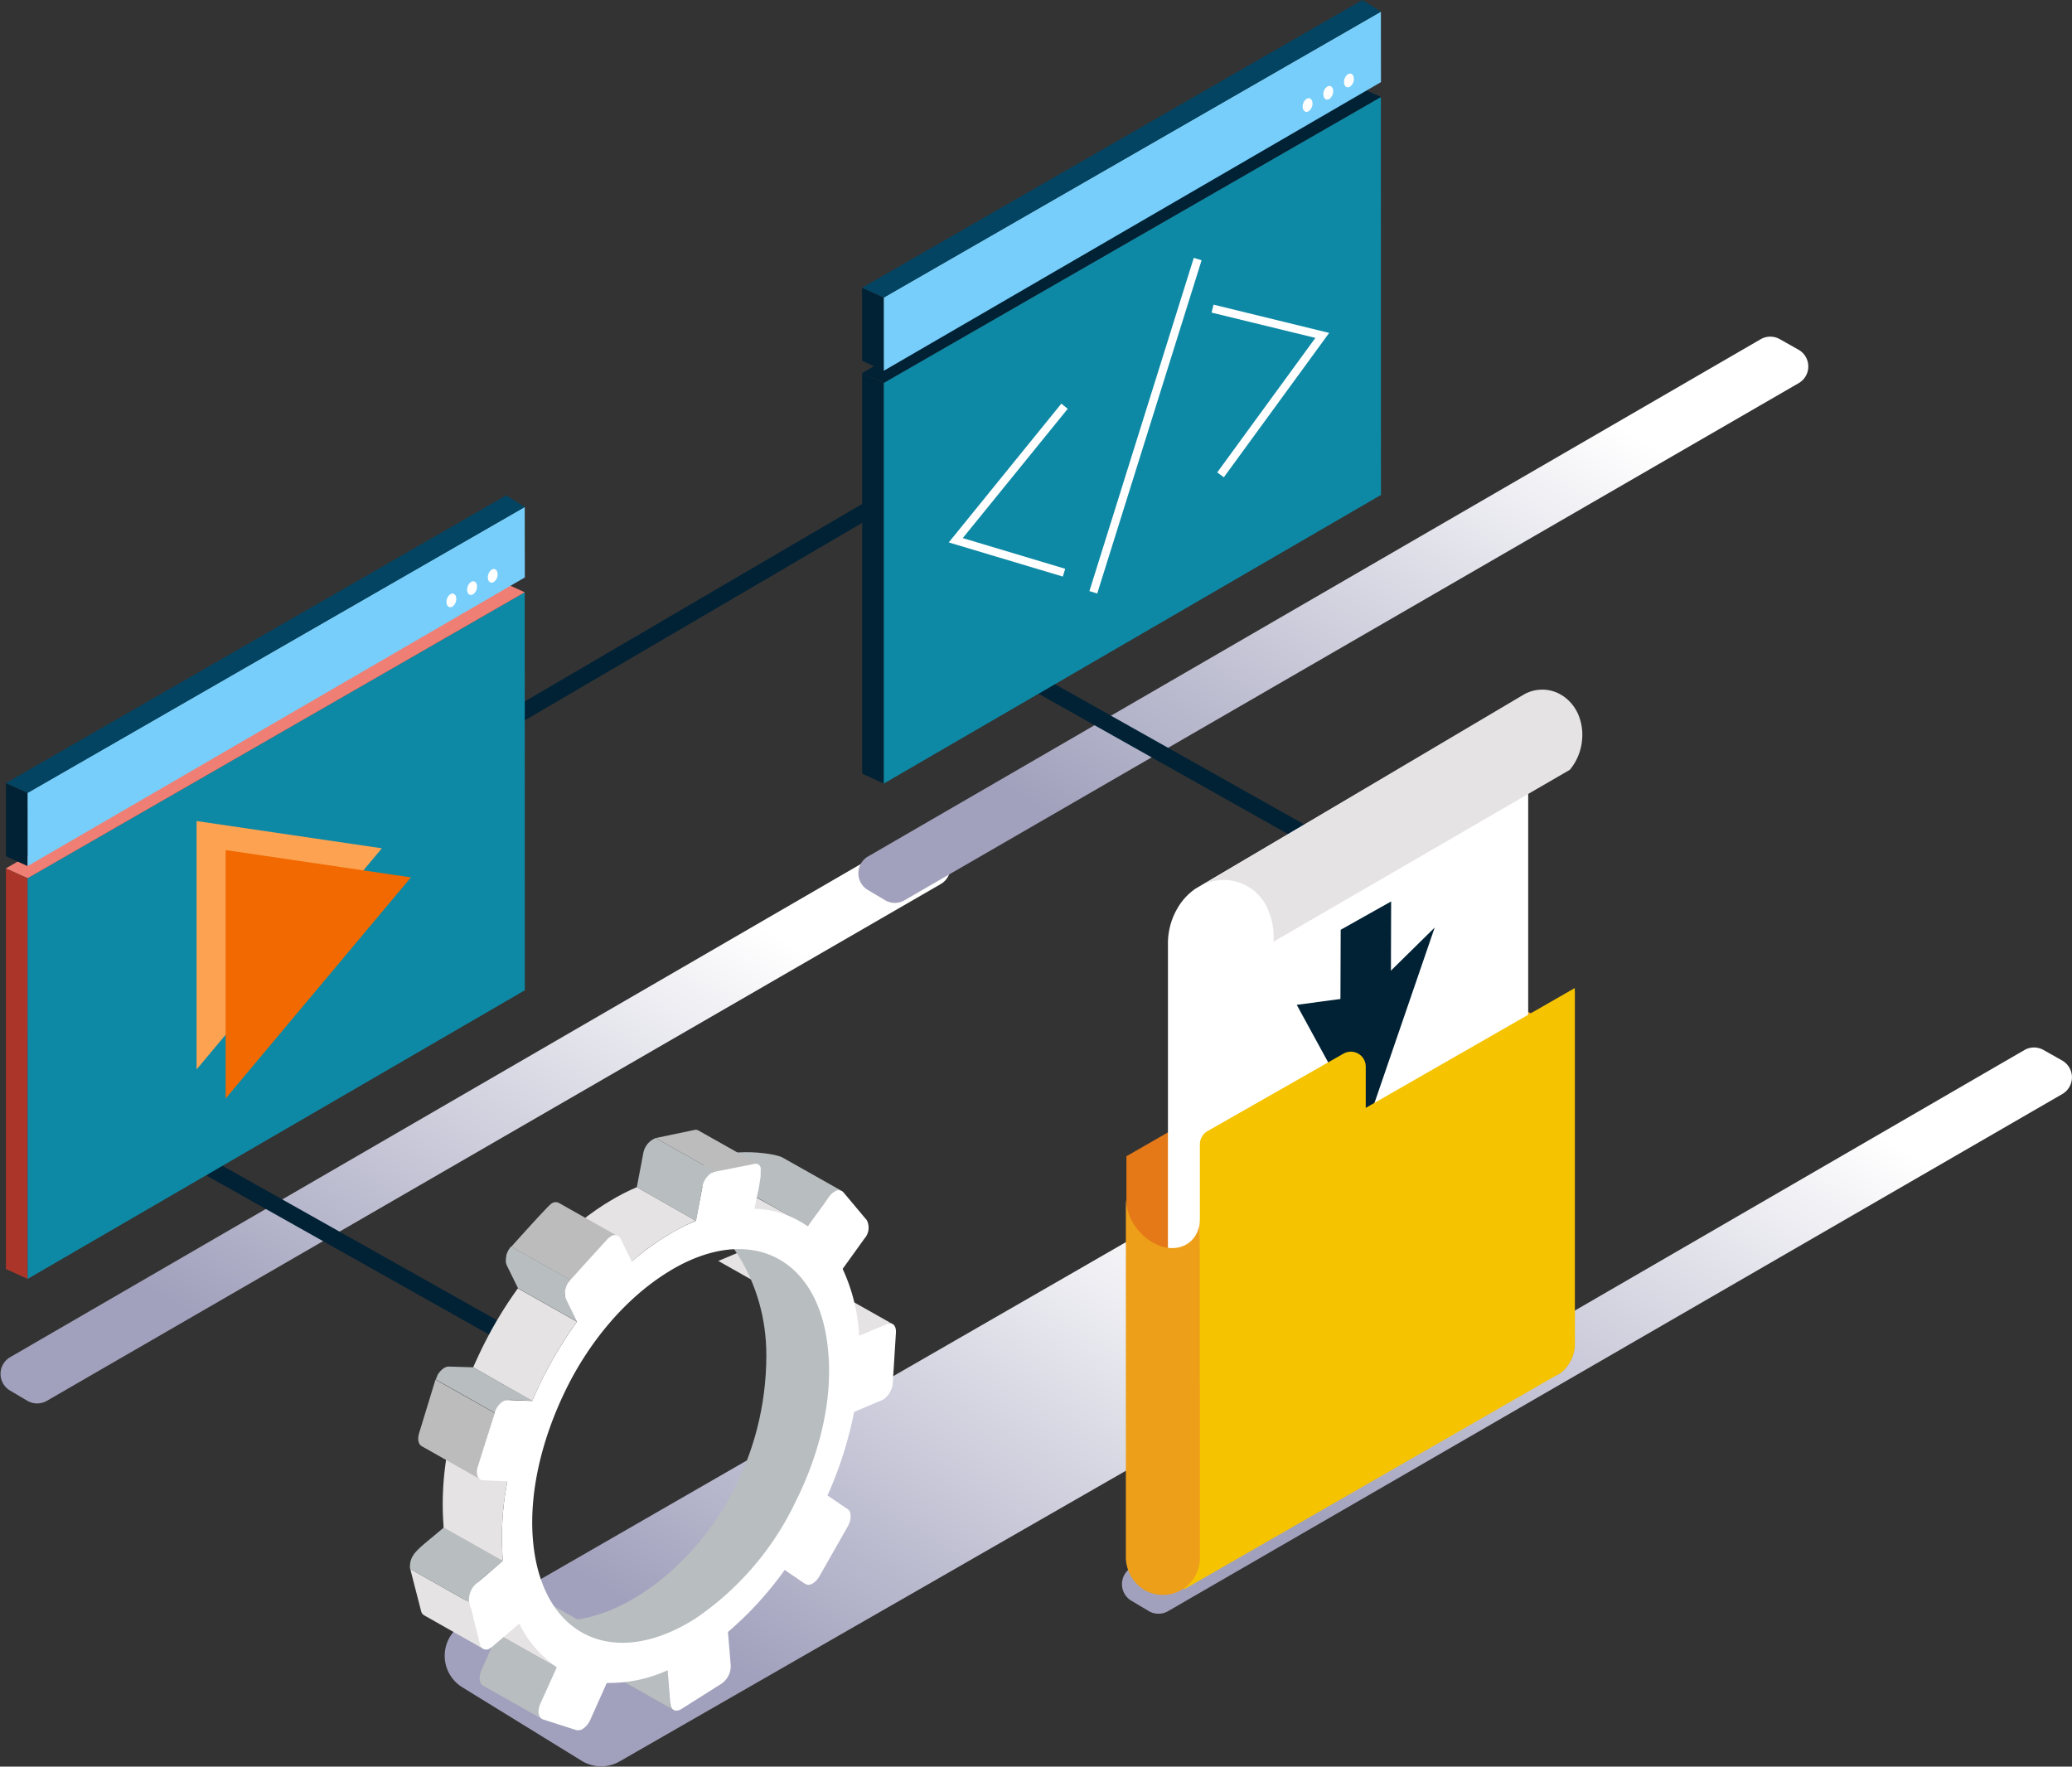 <svg xmlns="http://www.w3.org/2000/svg" xmlns:xlink="http://www.w3.org/1999/xlink" viewBox="0 0 253.07 215.77"><rect x="0" y="0" width="253.07" height="215.77" fill="#333333" stroke="none"/><defs><style>.cls-1{fill:#828282;}.cls-2{fill:none;}.cls-3{isolation:isolate;}.cls-4,.cls-5,.cls-6,.cls-7{mix-blend-mode:multiply;}.cls-4{fill:url(#_ÂÁ_Ï_ÌÌ_È_ËÂÌÚ_2);}.cls-5{fill:url(#_ÂÁ_Ï_ÌÌ_È_ËÂÌÚ_2-2);}.cls-6{fill:url(#_ÂÁ_Ï_ÌÌ_È_ËÂÌÚ_2-3);}.cls-7{fill:url(#_ÂÁ_Ï_ÌÌ_È_ËÂÌÚ_2-4);}.cls-8{fill:#012235;}.cls-9{fill:#0e89a5;}.cls-10{fill:#77cefa;}.cls-11{fill:#034462;}.cls-12{fill:#fff;}.cls-13{fill:#ed9f19;}.cls-14{fill:#e57917;}.cls-15{fill:#e5e3e4;}.cls-16{fill:#f5c300;}.cls-17{fill:#ab3529;}.cls-18{fill:#ef7f74;}.cls-19{fill:#fca251;}.cls-20{fill:#f16900;}.cls-21{fill:#727272;}.cls-22{fill:#b8bdc0;}.cls-23{clip-path:url(#clip-path);}.cls-24{fill:#bcbcbc;}.cls-25{clip-path:url(#clip-path-2);}.cls-26{clip-path:url(#clip-path-3);}</style><linearGradient id="_ÂÁ_Ï_ÌÌ_È_ËÂÌÚ_2" x1="168.66" y1="206.5" x2="220.44" y2="120.21" gradientUnits="userSpaceOnUse"><stop offset="0.13" stop-color="#a1a1bd"/><stop offset="0.89" stop-color="#fff"/></linearGradient><linearGradient id="_ÂÁ_Ï_ÌÌ_È_ËÂÌÚ_2-2" x1="31.64" y1="180.83" x2="83.42" y2="94.54" xlink:href="#_ÂÁ_Ï_ÌÌ_È_ËÂÌÚ_2"/><linearGradient id="_ÂÁ_Ï_ÌÌ_È_ËÂÌÚ_2-3" x1="136.45" y1="119.68" x2="188.23" y2="33.39" xlink:href="#_ÂÁ_Ï_ÌÌ_È_ËÂÌÚ_2"/><linearGradient id="_ÂÁ_Ï_ÌÌ_È_ËÂÌÚ_2-4" x1="92.56" y1="220.64" x2="144.68" y2="133.78" xlink:href="#_ÂÁ_Ï_ÌÌ_È_ËÂÌÚ_2"/><clipPath id="clip-path"><path class="cls-1" d="M68,203.64l-7.23-4.08a13.23,13.23,0,0,1-4.52-5.32l7.23,4.08A13.23,13.23,0,0,0,68,203.64Z"/></clipPath><clipPath id="clip-path-2"><path class="cls-2" d="M77.17,154.08,69.94,150a33.44,33.44,0,0,1,3.88-2.9l.69-.42A25.08,25.08,0,0,1,77.78,145L85,149.11a24.47,24.47,0,0,0-3.27,1.65l-.69.42A32.61,32.61,0,0,0,77.17,154.08Z"/></clipPath><clipPath id="clip-path-3"><path class="cls-2" d="M65,171.11,57.78,167c.4-.91.83-1.83,1.28-2.74a49.67,49.67,0,0,1,4.2-6.93l7.22,4.07a51.38,51.38,0,0,0-4.2,6.94C65.83,169.27,65.41,170.19,65,171.11Z"/></clipPath></defs><g class="cls-3"><g id="Layer_2" data-name="Layer 2"><g id="Layer_1-2" data-name="Layer 1"><path class="cls-4" d="M251.87,129.53l-2.27-1.28a2.35,2.35,0,0,0-2.34,0L138.2,191.45a2.36,2.36,0,0,0,0,4.07l2.1,1.25a2.35,2.35,0,0,0,2.39,0l109.22-63.16A2.36,2.36,0,0,0,251.87,129.53Z"/><path class="cls-5" d="M114.84,103.86l-2.26-1.28a2.37,2.37,0,0,0-2.35,0l-109,63.19a2.36,2.36,0,0,0,0,4.07l2.11,1.25a2.38,2.38,0,0,0,2.39,0L114.86,108A2.36,2.36,0,0,0,114.84,103.86Z"/><path class="cls-6" d="M219.66,42.71l-2.27-1.28a2.35,2.35,0,0,0-2.34,0L106,104.62a2.37,2.37,0,0,0,0,4.08l2.1,1.25a2.35,2.35,0,0,0,2.39,0L219.68,46.8A2.35,2.35,0,0,0,219.66,42.71Z"/><path class="cls-7" d="M181.84,146.51l-15-9a4.51,4.51,0,0,0-4.57-.05L56.57,198.33a4.51,4.51,0,0,0-.12,7.74l14.61,9a4.53,4.53,0,0,0,4.61.07l106.08-60.9A4.5,4.5,0,0,0,181.84,146.51Z"/><rect class="cls-8" x="141.67" y="69.35" width="2" height="46.28" transform="translate(-7.88 171.49) rotate(-60.64)"/><rect class="cls-8" x="44.95" y="130.94" width="2" height="46.28" transform="translate(-110.87 118.6) rotate(-60.64)"/><polygon class="cls-8" points="105.3 94.49 107.95 95.7 107.95 46.78 105.3 45.56 105.3 94.49"/><polygon class="cls-9" points="107.95 46.75 107.95 95.7 168.67 60.45 168.66 11.84 107.95 46.75"/><polygon class="cls-8" points="105.3 45.56 107.95 46.76 168.67 11.84 166.03 10.64 105.3 45.56"/><polygon class="cls-8" points="105.3 44.07 107.95 45.28 107.95 36.35 105.3 35.14 105.3 44.07"/><polygon class="cls-10" points="107.95 36.33 107.95 45.28 168.67 10.03 168.66 1.42 107.95 36.33"/><polygon class="cls-11" points="105.3 35.14 107.95 36.34 168.67 1.42 166.4 0 105.3 35.14"/><polygon class="cls-12" points="147.98 38.18 160.66 41.27 148.67 57.7 149.48 58.29 162.34 40.66 148.22 37.21 147.98 38.18"/><polygon class="cls-12" points="129.63 49.3 115.88 66.25 129.81 70.42 130.1 69.47 117.59 65.72 130.41 49.93 129.63 49.3"/><rect class="cls-8" x="55.84" y="74.7" width="54.52" height="2" transform="translate(-26.86 52.35) rotate(-30.34)"/><path class="cls-13" d="M185.4,122.7c-1.88-1.73-2.39-5.34-2.45-7.2v48.55a4.71,4.71,0,0,0,2.32,4.06,4.31,4.31,0,0,0,3.85.24,5.27,5.27,0,0,0,1.51-.67,4.61,4.61,0,0,0,1.72-3.63V120.78C192.35,124.54,188.18,125.26,185.4,122.7Z"/><polygon class="cls-14" points="137.58 188.3 182.95 162.24 182.95 115.16 137.58 141.22 137.58 188.3"/><path class="cls-12" d="M143.74,111.06a8.51,8.51,0,0,0-1.09,4.15v54.53l44-25.38V84.61l-40.62,23.92A7.38,7.38,0,0,0,143.74,111.06Z"/><path class="cls-15" d="M190.9,85l-.48-.28a4.56,4.56,0,0,0-4.22.06l-39.47,23.37a5.86,5.86,0,0,1,8.3,3.37,8,8,0,0,1,.51,3.5l36.2-21a6.62,6.62,0,0,0,1.5-3.75,6.33,6.33,0,0,0-.39-2.79A5.22,5.22,0,0,0,190.9,85Z"/><polygon class="cls-8" points="163.71 124.25 169.88 120.79 169.91 110.1 163.75 113.56 163.71 124.25"/><polygon class="cls-8" points="158.38 122.73 166.74 138.02 175.23 113.29 166.79 121.6 158.38 122.73"/><path class="cls-16" d="M144.62,194.12l46-26.44a4.61,4.61,0,0,0,1.72-3.63V120.68L146.7,146.84Z"/><path class="cls-13" d="M139.75,151a6.44,6.44,0,0,1-2.24-4.66v43.79a4.73,4.73,0,0,0,2.24,4.05,4.52,4.52,0,0,0,6.8-4.05V148.81C146.55,152.44,142.76,153.67,139.75,151Z"/><path class="cls-16" d="M164.09,128.69l-16.62,9.47a1.85,1.85,0,0,0-.92,1.59v28.93l20.26-11.56V130.27A1.82,1.82,0,0,0,164.09,128.69Z"/><polygon class="cls-17" points="0.72 154.99 3.38 156.21 3.38 107.28 0.72 106.06 0.72 154.99"/><polygon class="cls-9" points="3.37 107.26 3.38 156.2 64.1 120.95 64.09 72.34 3.37 107.26"/><polygon class="cls-18" points="0.72 106.06 3.38 107.26 64.1 72.34 61.45 71.14 0.72 106.06"/><polygon class="cls-8" points="0.72 104.57 3.38 105.79 3.38 96.86 0.72 95.64 0.72 104.57"/><polygon class="cls-10" points="3.37 96.83 3.38 105.78 64.1 70.53 64.09 61.92 3.37 96.83"/><polygon class="cls-11" points="0.72 95.64 3.38 96.84 64.1 61.92 61.83 60.5 0.72 95.64"/><polygon class="cls-19" points="24.01 130.62 46.64 103.61 24.01 100.28 24.01 130.62"/><polygon class="cls-20" points="27.56 134.17 50.19 107.16 27.56 103.83 27.56 134.17"/><path class="cls-12" d="M55,72.58a1.16,1.16,0,0,0-.45,1.12c.07.41.4.58.72.38A1.16,1.16,0,0,0,55.72,73C55.65,72.55,55.32,72.38,55,72.58Z"/><path class="cls-12" d="M57.53,71.08a1.17,1.17,0,0,0-.46,1.12c.08.41.4.58.72.38a1.16,1.16,0,0,0,.46-1.12C58.17,71.05,57.85,70.88,57.53,71.08Z"/><path class="cls-12" d="M60.05,69.58a1.16,1.16,0,0,0-.45,1.12c.07.41.39.58.72.38A1.18,1.18,0,0,0,60.77,70C60.7,69.55,60.37,69.38,60.05,69.58Z"/><path class="cls-12" d="M159.57,12.08a1.17,1.17,0,0,0-.45,1.11c.08.42.4.59.72.39a1.14,1.14,0,0,0,.45-1.12C160.22,12.05,159.9,11.88,159.57,12.08Z"/><path class="cls-12" d="M162.1,10.58a1.13,1.13,0,0,0-.45,1.11c.07.42.39.59.72.39a1.18,1.18,0,0,0,.45-1.12C162.74,10.55,162.42,10.38,162.1,10.58Z"/><path class="cls-12" d="M164.62,9.08a1.17,1.17,0,0,0-.45,1.11c.07.42.4.59.72.39a1.14,1.14,0,0,0,.45-1.12C165.27,9.05,165,8.88,164.62,9.08Z"/><rect class="cls-12" x="118.59" y="51.5" width="42.65" height="1" transform="translate(48.47 169.97) rotate(-72.61)"/><g class="cls-3"><path class="cls-21" d="M63.37,197.64a.89.89,0,0,0,.41.76l18.5,10.44a.9.9,0,0,1-.41-.76Z"/></g><path class="cls-15" d="M91.73,152.33l-4,1.68,16.61,9.37,4-1.68a.74.74,0,0,1,.65,0l-16.61-9.37A.77.77,0,0,0,91.73,152.33Z"/><path class="cls-22" d="M81.54,204,63,193.56l.33,4.08a.89.89,0,0,0,.41.76l18.5,10.44a.9.9,0,0,1-.41-.76Z"/><path class="cls-22" d="M85.79,142.48l12.86,7.3c1.8-2.31,3.09-4.92,4.2-4.3l-7.27-4.1C94.53,140.78,87.68,139.87,85.79,142.48Z"/><path class="cls-22" d="M85.1,148.06c3.31,1.87,8.5,8.25,8.5,17.44,0,25.16-25.64,40.33-32.6,28.17,13.06,22.81,53.45-6.76,38.51-38C97.92,152.35,85.1,148.06,85.1,148.06Z"/><path class="cls-22" d="M68,203.64l-7.23-4.08L58.8,204c-.36.82-.27,1.62.19,1.88,6.17,3.47,1.06.6,7.23,4.08-.46-.27-.55-1.06-.19-1.88Z"/><g class="cls-3"><path class="cls-15" d="M82.56,140.78c-1.46-.83.94,1.88-.85,1.82l11.55,6.48a51.48,51.48,0,0,1,6.25,1.15l-7.19-4Z"/></g><g class="cls-3"><path class="cls-1" d="M68,203.64l-7.23-4.08a13.23,13.23,0,0,1-4.52-5.32l7.23,4.08A13.23,13.23,0,0,0,68,203.64Z"/><g class="cls-23"><path class="cls-15" d="M63.44,198.32l-7.23-4.08a13.23,13.23,0,0,0,4.52,5.32L68,203.64A13.23,13.23,0,0,1,63.44,198.32Z"/></g></g><path class="cls-24" d="M84.86,138l-4.78,1,7.22,4.08,4.79-.95a.67.67,0,0,1,.51.06l-7.23-4.08A.72.72,0,0,0,84.86,138Z"/><path class="cls-22" d="M78.57,140.85,77.78,145,85,149.11l.79-4.18a2.46,2.46,0,0,1,1.5-1.86L80.08,139A2.46,2.46,0,0,0,78.57,140.85Z"/><path class="cls-15" d="M58.65,200.85l-1.31-5.13-7.23-4.08,1.32,5.13a.81.81,0,0,0,.37.52c6.17,3.49,1.06.61,7.23,4.09A.87.87,0,0,1,58.65,200.85Z"/><path class="cls-22" d="M50.09,191a.45.45,0,0,0,0,.11,1.46,1.46,0,0,0,0,.52l7.23,4.08a1.43,1.43,0,0,1,0-.51s0-.08,0-.12c.16-1.34,1.25-2,4.11-4.43l-7.23-4.08C51.47,188.92,50.27,189.57,50.09,191Z"/><g class="cls-3"><g class="cls-25"><path class="cls-15" d="M69.94,150l7.23,4.08a29.53,29.53,0,0,1,7.84-5L77.78,145A29.24,29.24,0,0,0,69.94,150Z"/></g></g><path class="cls-15" d="M54.74,176.84a35.76,35.76,0,0,0-.57,9.47l0,.27,7.23,4.08c0-.1,0-.18,0-.27a35.76,35.76,0,0,1,.57-9.47Z"/><path class="cls-24" d="M67.36,147c-.41.24-4.59,4.92-4.91,5.27l7.23,4.08c1.11-1.23,2.07-2.19,2.79-3,1.7-1.93,2.36-2.74,3-2.36l-7.23-4.08A.88.88,0,0,0,67.36,147Z"/><path class="cls-24" d="M60.42,172.58l-7.23-4.08-2,6.54c-.23.73-.09,1.37.31,1.59l7.22,4.08c-.39-.22-.53-.86-.3-1.59Z"/><g class="cls-3"><g class="cls-26"><path class="cls-15" d="M59.42,163.59l-.36.7c-.45.91-.88,1.83-1.28,2.74L65,171.11c.4-.92.82-1.84,1.27-2.74l.36-.7a51.79,51.79,0,0,1,3.84-6.24l-7.22-4.07A49.69,49.69,0,0,0,59.42,163.59Z"/></g></g><path class="cls-22" d="M69,158.15V158a1.9,1.9,0,0,1,.05-.4,1.1,1.1,0,0,1,0-.16,3.1,3.1,0,0,1,.21-.55,2.54,2.54,0,0,1,.4-.57l-7.23-4.08a2.5,2.5,0,0,0-.39.57h0a2.74,2.74,0,0,0-.21.54l0,.16a1.92,1.92,0,0,0-.05.41v.15a1.55,1.55,0,0,0,.11.46l1.39,2.83,7.22,4.07-1.38-2.82A1.15,1.15,0,0,1,69,158.15Z"/><path class="cls-22" d="M54.82,166.91c-.58,0-1.12.57-1.4,1.07l0,.06h0a2.53,2.53,0,0,0-.19.45l7.23,4.08a2.53,2.53,0,0,1,.19-.45,2.11,2.11,0,0,1,.39-.56,2.28,2.28,0,0,1,.22-.22c.67-.57.87-.35,3.79-.24L57.78,167Z"/><path class="cls-12" d="M108.27,161.7l-3.35,1.41c0-.1,0-.19,0-.29a22.21,22.21,0,0,0-2-7.84l2.66-3.7a2,2,0,0,0,.29-2.25L103,145.61a.79.79,0,0,0-1.08-.06,2.41,2.41,0,0,0-.66.6l-2.62,3.63a11.63,11.63,0,0,0-6.49-2.14L92.7,145l.2-1.31,0-.37a1.63,1.63,0,0,0,0-.38,1,1,0,0,0,0-.35.63.63,0,0,0-.82-.42l-4.79.95a1.29,1.29,0,0,0-.39.16,2.67,2.67,0,0,0-1.11,1.7L85,149.11a24.47,24.47,0,0,0-3.27,1.65l-.69.42a32.61,32.61,0,0,0-3.88,2.9l-1.38-2.81a.78.78,0,0,0-1.2-.23,1.88,1.88,0,0,0-.45.37l-4.46,4.9a2.3,2.3,0,0,0-.58,2.3l1.38,2.82a51.38,51.38,0,0,0-4.2,6.94c-.45.9-.87,1.82-1.27,2.74l-3-.12a1.15,1.15,0,0,0-.59.18,2.54,2.54,0,0,0-1,1.41l-2.05,6.54c-.29.9,0,1.65.61,1.68l3,.12a35.76,35.76,0,0,0-.57,9.47c0,.09,0,.17,0,.27l-3.24,2.77a2.52,2.52,0,0,0-.85,2.29l1.31,5.13a.78.78,0,0,0,1.27.44,1.44,1.44,0,0,0,.25-.18l3.27-2.79A13.23,13.23,0,0,0,68,203.64L66,208.07c-.39.89-.25,1.74.31,1.93l4.07,1.31a1.05,1.05,0,0,0,.79-.14,2.6,2.6,0,0,0,.94-1.14l2-4.48A17.18,17.18,0,0,0,81.54,204l.33,4.09c.07.77.65,1.07,1.35.65l4.92-3.11a2.62,2.62,0,0,0,1.11-2.22l-.34-4.08a42.55,42.55,0,0,0,6.93-7.58l2.49,1.7a.86.86,0,0,0,.94-.06,2.41,2.41,0,0,0,.81-.86l3.46-6.09c.47-.83.47-1.79,0-2.11l-2.47-1.68a47.28,47.28,0,0,0,3.25-10.2l3.39-1.43a1.51,1.51,0,0,0,.18-.09,2.67,2.67,0,0,0,1.15-2l.39-6.2C109.46,161.88,109,161.42,108.27,161.7ZM97.16,183.44A35.87,35.87,0,0,1,84.9,197.71l-.56.34c-9.85,5.87-18.3,1.47-19.25-10-.47-5.64,1-12.12,4-18.27s7.44-11.22,12.26-14.27l.58-.36c9.83-5.86,18.29-1.45,19.23,10C101.68,170.8,100.24,177.29,97.16,183.44Z"/></g></g></g></svg>